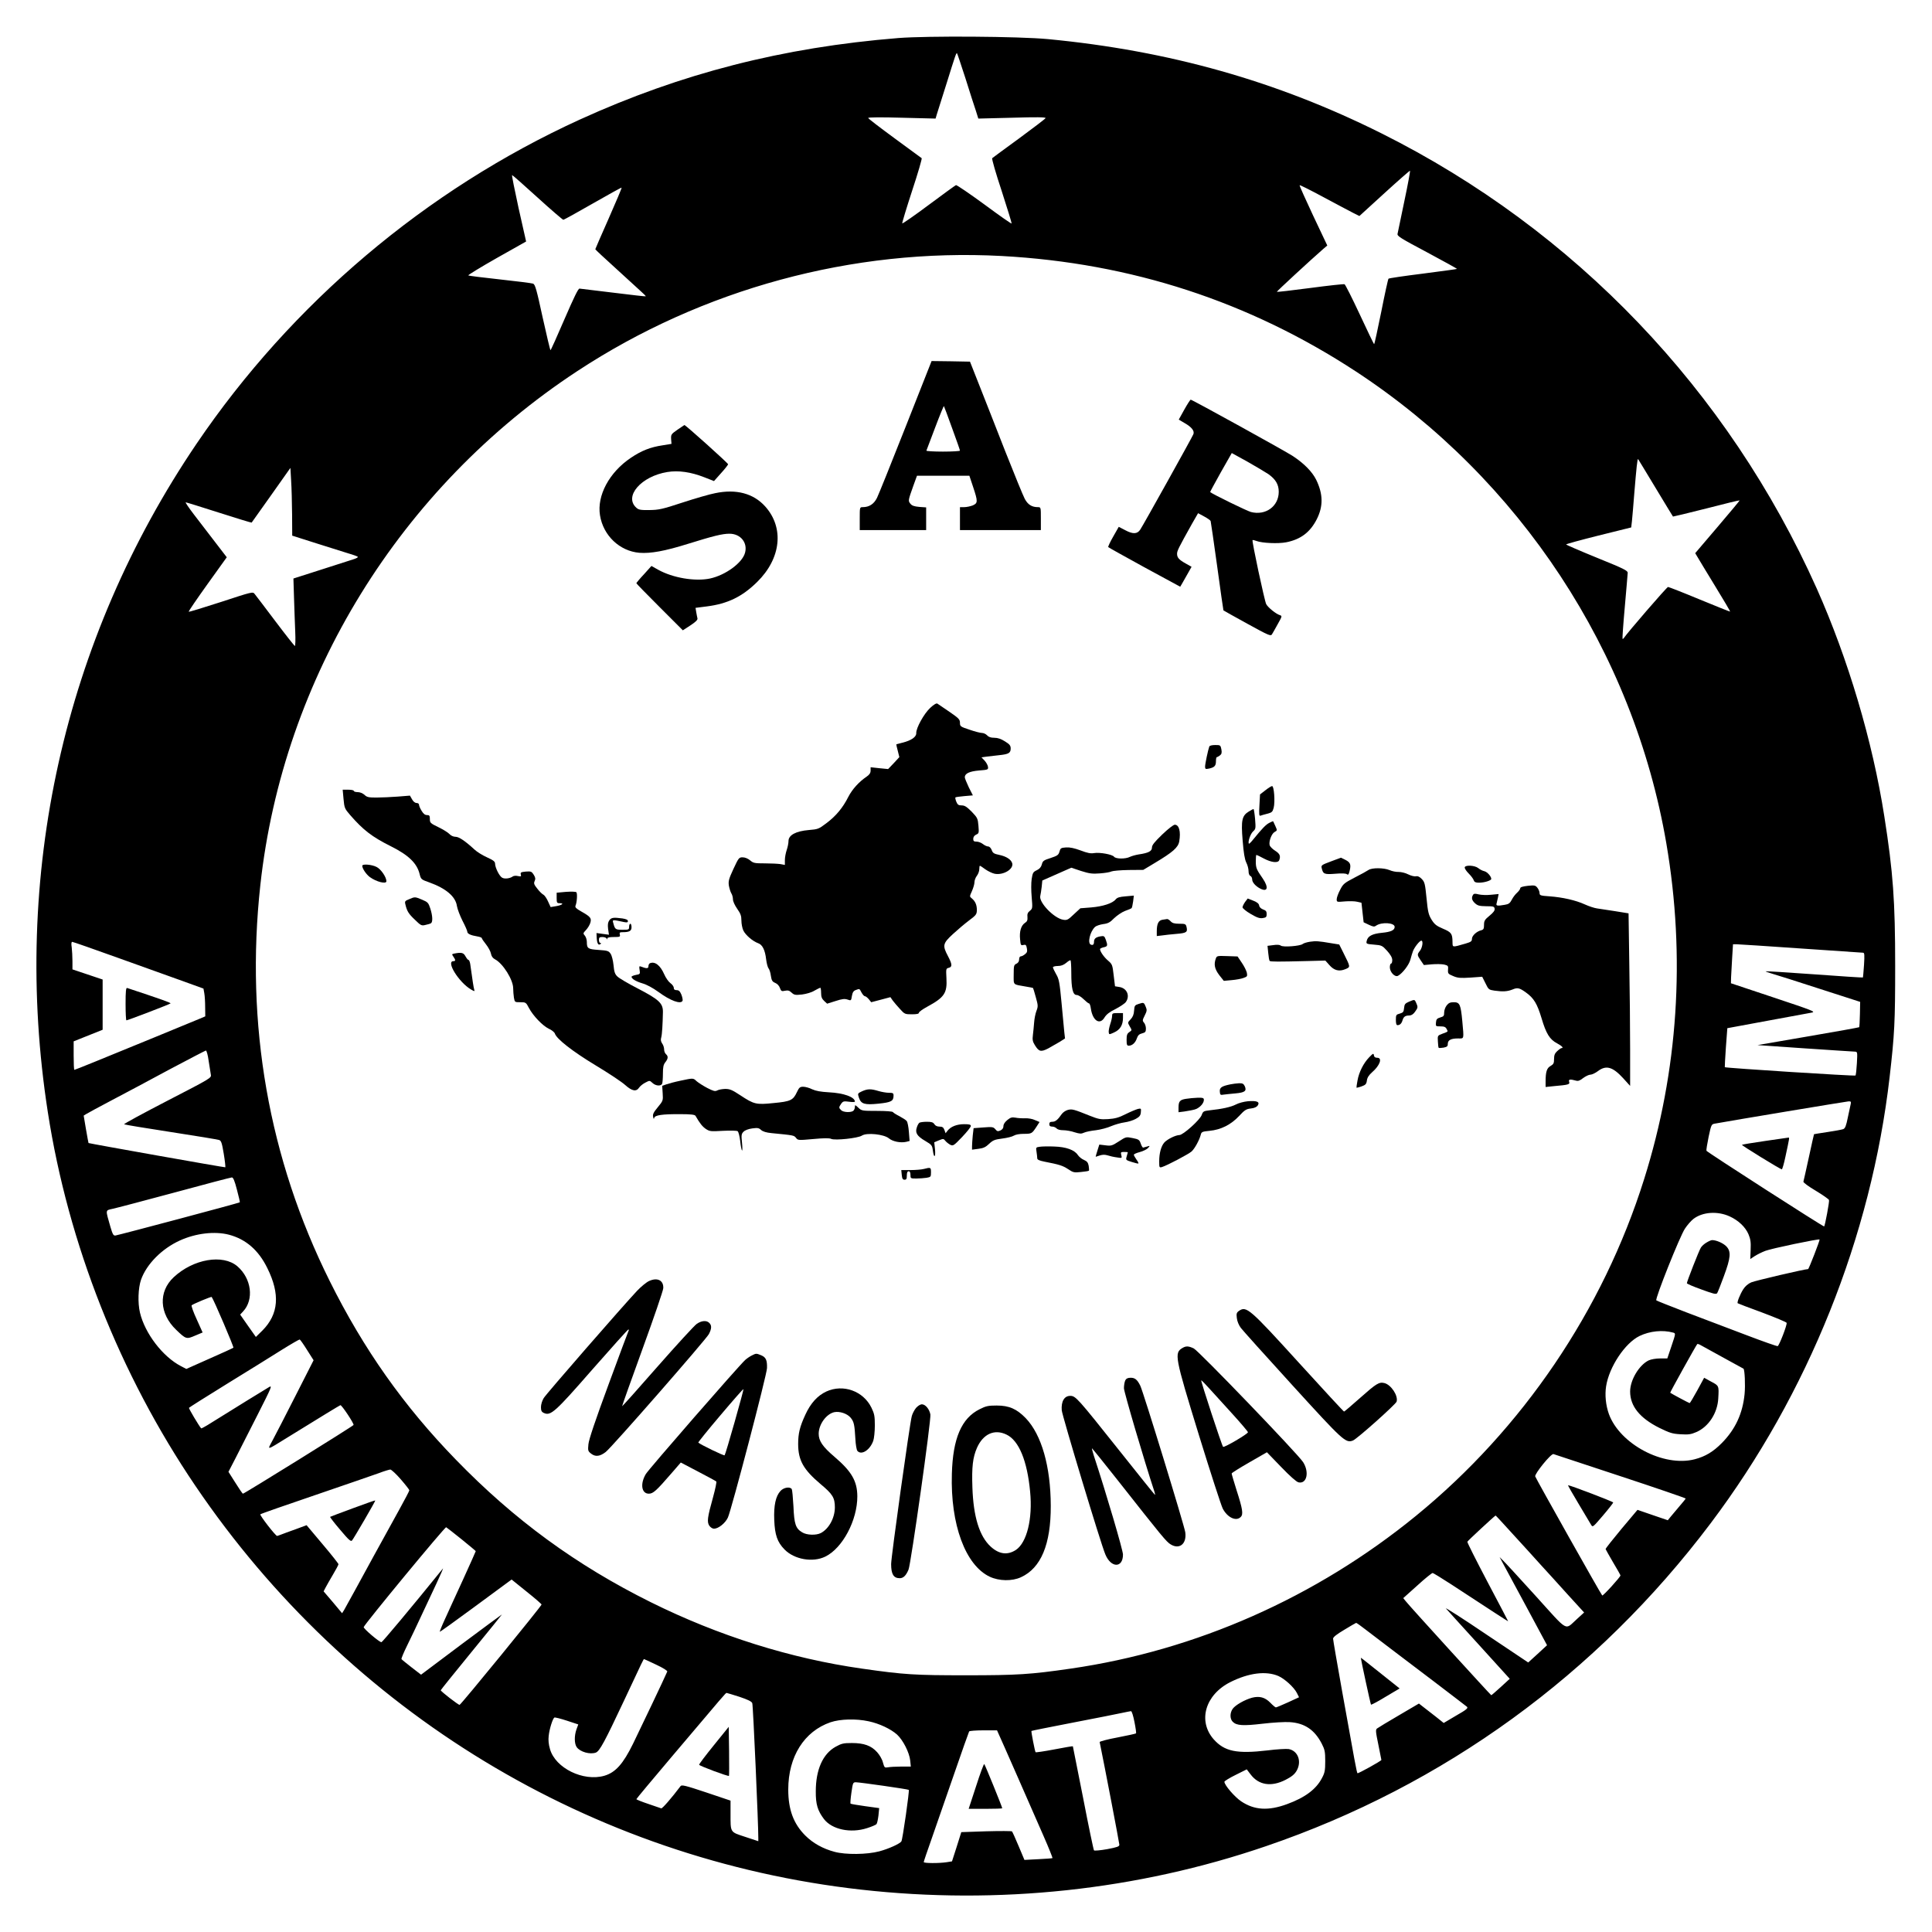 <?xml version="1.0" standalone="no"?>
<!DOCTYPE svg PUBLIC "-//W3C//DTD SVG 20010904//EN"
 "http://www.w3.org/TR/2001/REC-SVG-20010904/DTD/svg10.dtd">
<svg version="1.0" xmlns="http://www.w3.org/2000/svg"
 width="1600pt" height="1600pt" viewBox="0 0 1600 1600"
 preserveAspectRatio="xMidYMid meet">
<g transform="translate(0,1600) scale(0.1,-0.1)"
fill="#000000" stroke="none">
<path d="M7440 15685 c-957 -77 -1800 -293 -2640 -676 -1274 -582 -2384 -1521
-3173 -2685 -1100 -1624 -1535 -3577 -1231 -5534 169 -1092 595 -2170 1222
-3095 1270 -1875 3277 -3093 5512 -3344 1137 -128 2289 -5 3355 360 1472 502
2740 1423 3682 2674 807 1071 1330 2376 1482 3695 41 356 46 457 46 920 0 539
-17 776 -90 1240 -97 622 -300 1303 -559 1885 -735 1643 -2003 2970 -3606
3771 -867 433 -1757 684 -2760 780 -243 23 -996 28 -1240 9z m555 -332 c36
-115 75 -237 87 -271 l20 -64 280 7 c199 6 279 5 277 -3 -2 -6 -101 -81 -219
-168 -118 -86 -219 -160 -223 -164 -5 -4 30 -126 78 -270 47 -145 84 -266 83
-271 -2 -4 -103 67 -226 158 -123 90 -229 162 -235 160 -7 -3 -109 -77 -227
-165 -118 -88 -216 -156 -218 -152 -2 5 35 127 82 271 48 145 83 266 79 269
-5 4 -106 78 -225 165 -120 88 -218 163 -218 168 0 6 109 7 279 2 l279 -7 10
34 c6 18 43 137 83 263 71 228 77 245 84 245 2 0 33 -93 70 -207z m3635 -1020
c-28 -136 -54 -258 -56 -269 -5 -19 23 -36 245 -154 138 -74 249 -135 247
-137 -1 -2 -129 -19 -282 -39 -153 -19 -282 -38 -285 -42 -4 -4 -31 -127 -60
-274 -30 -148 -56 -268 -59 -268 -3 0 -56 111 -119 246 -63 135 -120 248 -126
250 -6 3 -134 -11 -284 -31 -151 -20 -275 -34 -277 -32 -3 3 281 265 382 353
l36 31 -117 247 c-64 136 -115 250 -112 252 3 3 92 -42 198 -99 107 -57 217
-116 245 -130 l52 -26 207 189 c115 105 210 188 212 186 3 -2 -18 -116 -47
-253z m-7179 32 c112 -102 209 -185 214 -185 6 0 116 61 245 135 129 74 236
133 238 131 2 -3 -46 -117 -107 -255 -61 -138 -111 -252 -111 -255 0 -3 75
-73 168 -157 92 -84 186 -170 210 -192 24 -21 42 -40 40 -41 -2 -2 -122 12
-268 30 -146 18 -272 33 -281 34 -11 0 -47 -75 -125 -255 -60 -140 -112 -255
-115 -255 -3 0 -32 122 -65 271 -50 231 -62 273 -79 280 -11 4 -135 20 -275
35 -140 15 -258 30 -262 33 -4 3 102 68 236 144 l243 137 -62 275 c-33 151
-58 275 -54 275 4 0 98 -83 210 -185z m3844 -485 c1072 -58 2050 -377 2935
-957 1359 -892 2298 -2320 2570 -3908 160 -937 98 -1885 -184 -2780 -341
-1086 -1006 -2067 -1889 -2788 -828 -676 -1822 -1116 -2862 -1266 -331 -48
-442 -55 -865 -55 -423 0 -511 5 -860 55 -592 84 -1190 272 -1750 550 -618
307 -1131 682 -1615 1181 -430 442 -764 915 -1044 1478 -506 1016 -701 2129
-575 3280 188 1720 1157 3292 2624 4256 1037 682 2283 1020 3515 954z m5416
-1921 c78 -129 142 -235 144 -237 1 -1 125 29 276 67 150 39 274 69 276 67 2
-1 -81 -100 -183 -220 l-185 -217 19 -32 c10 -18 76 -126 146 -241 70 -114
126 -209 124 -211 -2 -1 -115 44 -253 101 -137 57 -255 103 -261 103 -9 1
-339 -381 -366 -423 -4 -6 -9 -8 -11 -6 -2 3 6 122 19 265 13 143 23 270 24
281 0 19 -33 35 -255 125 -140 57 -255 107 -255 110 0 4 121 37 269 74 l270
67 6 52 c3 28 12 134 20 236 17 205 25 283 31 278 2 -2 67 -110 145 -239z
m-11292 -220 l1 -175 198 -63 c108 -34 229 -72 267 -84 39 -11 74 -24 78 -28
5 -4 -13 -14 -40 -22 -26 -9 -148 -48 -271 -87 l-222 -71 5 -162 c3 -89 7
-215 10 -279 3 -65 1 -118 -3 -118 -4 1 -77 93 -162 206 -85 113 -162 214
-171 225 -15 20 -19 19 -278 -66 -145 -47 -266 -84 -268 -81 -3 3 67 105 155
228 l160 223 -96 125 c-53 69 -131 171 -175 228 -43 56 -74 102 -69 102 5 0
130 -39 277 -86 147 -47 268 -84 269 -82 2 2 74 104 162 228 l159 225 6 -105
c4 -58 7 -184 8 -281z m-1432 -3675 c208 -74 450 -161 538 -193 l160 -58 7
-39 c4 -22 7 -73 7 -115 l1 -76 -52 -22 c-65 -28 -657 -270 -870 -357 -86 -35
-159 -64 -162 -64 -4 0 -6 53 -6 118 l0 118 120 48 120 48 0 208 0 208 -125
42 -125 42 0 67 c0 38 -3 89 -6 115 -5 30 -3 46 4 46 6 0 181 -61 389 -136z
m13928 81 c275 -19 506 -35 514 -35 12 0 13 -18 8 -101 -4 -56 -8 -103 -9
-104 -2 -2 -183 10 -402 26 -220 16 -401 27 -403 25 -2 -2 22 -11 54 -20 32
-9 209 -65 393 -125 l335 -108 -2 -102 c-1 -57 -4 -105 -6 -108 -3 -2 -194
-37 -424 -76 l-418 -72 390 -27 c215 -14 401 -27 414 -27 24 -1 24 -1 19 -96
-3 -53 -8 -99 -12 -102 -6 -6 -1075 62 -1082 69 -1 2 3 75 9 163 l12 160 330
61 c182 33 347 64 369 68 35 7 12 16 -315 125 l-354 118 1 49 c1 27 5 100 9
162 l7 112 31 0 c18 0 257 -16 532 -35z m-13187 -931 c7 -47 15 -98 18 -113 6
-28 2 -30 -360 -217 -201 -104 -362 -191 -358 -195 4 -3 178 -32 387 -64 209
-32 389 -62 400 -66 17 -6 23 -24 38 -114 10 -60 15 -110 13 -112 -3 -3 -1122
196 -1133 201 -1 1 -10 52 -21 114 l-19 113 21 13 c12 8 107 59 211 114 105
55 321 170 480 256 160 85 295 155 300 156 6 0 17 -39 23 -86z m13599 -356
c-3 -13 -14 -63 -24 -112 -14 -70 -22 -90 -38 -97 -11 -4 -69 -15 -130 -24
-60 -9 -110 -17 -112 -18 -1 -2 -21 -88 -43 -192 -23 -105 -43 -195 -45 -201
-2 -7 44 -41 102 -75 58 -35 108 -70 110 -77 5 -11 -33 -211 -40 -219 -5 -5
-972 617 -975 627 -2 6 6 57 18 115 22 103 23 105 54 110 130 24 1086 183
1105 184 19 1 22 -3 18 -21z m-13365 -710 c15 -56 26 -104 24 -105 -6 -6 -983
-266 -1030 -275 -17 -2 -23 9 -42 73 -41 144 -43 134 18 148 29 6 260 67 513
135 253 69 467 125 475 125 11 1 23 -27 42 -101z m12363 -222 c72 -33 129 -87
155 -147 17 -41 21 -66 18 -129 l-3 -77 36 24 c20 13 60 33 89 44 52 20 441
101 449 94 4 -5 -89 -245 -95 -245 -28 0 -439 -96 -471 -110 -26 -11 -51 -33
-66 -57 -26 -40 -54 -110 -46 -116 2 -2 93 -37 203 -77 109 -41 200 -79 202
-85 6 -15 -61 -188 -74 -193 -6 -2 -125 40 -264 93 -139 53 -361 137 -493 187
-132 51 -244 95 -248 99 -13 10 195 532 237 594 19 29 51 66 71 81 76 58 200
66 300 20z m-12430 -151 c141 -37 246 -128 319 -277 107 -216 94 -381 -41
-517 l-54 -53 -65 92 -65 93 24 26 c92 98 70 273 -47 374 -120 103 -365 61
-527 -90 -129 -120 -120 -302 20 -436 81 -78 85 -79 157 -48 l62 26 -49 109
c-28 60 -46 112 -42 116 14 12 163 74 166 69 18 -23 185 -415 180 -420 -5 -4
-94 -45 -199 -91 l-191 -85 -44 23 c-151 78 -299 271 -340 444 -19 80 -15 203
9 272 46 130 174 258 322 325 132 60 288 78 405 48z m11961 -811 c22 -6 22 -6
-13 -110 l-35 -104 -60 0 c-34 0 -74 -7 -94 -16 -79 -38 -154 -162 -154 -258
0 -121 80 -220 242 -301 86 -42 107 -49 176 -53 65 -4 86 -1 130 18 102 44
176 158 182 280 6 104 6 104 -59 138 l-58 32 -57 -105 c-32 -58 -60 -105 -63
-105 -5 0 -151 78 -161 86 -3 2 214 393 224 403 3 3 17 -2 32 -11 15 -8 99
-55 187 -103 88 -48 162 -89 164 -90 10 -10 16 -135 9 -209 -16 -162 -76 -292
-188 -406 -72 -73 -137 -112 -225 -135 -258 -67 -620 125 -711 375 -26 73 -34
158 -23 229 25 161 157 359 277 417 85 41 191 52 278 28z m-11313 -144 l54
-85 -150 -295 c-82 -162 -168 -328 -190 -369 -45 -84 -55 -86 123 24 278 172
431 265 439 268 11 2 113 -151 109 -164 -3 -9 -905 -569 -916 -569 -4 0 -32
41 -63 91 l-57 90 58 112 c32 62 114 224 183 360 118 233 124 247 94 229 -26
-15 -286 -175 -510 -315 -26 -16 -50 -28 -51 -26 -18 20 -104 164 -101 170 3
4 145 94 317 200 172 106 376 232 453 281 77 48 143 86 147 85 4 -1 32 -40 61
-87z m10876 -1045 c298 -98 541 -182 541 -185 0 -3 -22 -30 -48 -60 -26 -31
-59 -70 -74 -88 l-26 -32 -126 43 -125 43 -133 -158 c-73 -88 -132 -162 -131
-167 1 -4 29 -53 62 -110 34 -56 61 -105 61 -108 0 -13 -145 -172 -151 -166
-13 13 -543 956 -555 986 -7 20 130 190 151 185 7 -2 256 -84 554 -183z
m-10100 -26 c39 -45 71 -86 71 -91 0 -5 -38 -78 -84 -161 -159 -288 -293 -532
-366 -667 -41 -74 -81 -147 -90 -163 l-17 -27 -76 91 -77 90 16 31 c9 17 36
65 61 107 25 42 46 81 46 87 0 5 -59 80 -132 166 l-132 157 -92 -34 c-51 -18
-105 -38 -120 -44 -16 -6 -30 -11 -32 -11 -13 0 -146 172 -139 179 5 5 212 77
459 161 248 85 484 166 525 181 41 16 83 28 92 29 9 0 49 -37 87 -81z m9207
-451 c77 -84 180 -197 230 -253 50 -55 153 -167 227 -250 l136 -149 -56 -51
c-109 -97 -65 -121 -347 190 -136 150 -259 284 -273 296 l-24 24 24 -45 c14
-25 102 -189 197 -365 l172 -320 -78 -72 -78 -71 -351 235 c-192 130 -341 225
-330 212 11 -12 134 -149 274 -302 l254 -280 -74 -68 c-41 -37 -76 -68 -79
-68 -5 1 -670 730 -707 777 l-22 27 116 104 c63 58 121 104 127 104 6 0 76
-43 156 -95 325 -213 470 -307 470 -305 0 2 -77 148 -171 326 -93 177 -169
327 -167 333 3 8 223 212 234 217 1 1 64 -67 140 -151z m-8703 -46 c64 -52
117 -96 117 -98 0 -3 -48 -109 -106 -237 -59 -127 -126 -276 -151 -330 -25
-54 -43 -100 -41 -101 1 -2 125 87 273 196 149 110 282 208 296 218 l26 19
124 -100 c68 -54 124 -103 124 -107 0 -12 -668 -830 -679 -831 -10 -1 -155
111 -156 121 0 3 115 146 255 317 140 171 253 311 252 311 -2 0 -153 -112
-337 -249 l-333 -250 -79 61 c-43 34 -81 64 -83 68 -3 4 18 54 46 111 28 57
80 165 114 239 35 74 93 198 129 275 36 77 60 133 54 125 -267 -330 -502 -610
-509 -610 -18 0 -150 113 -147 125 6 24 673 832 683 827 6 -3 63 -48 128 -100z
m7483 -745 c97 -74 278 -212 574 -436 140 -107 261 -199 269 -206 11 -11 -4
-24 -90 -73 l-103 -61 -65 52 c-36 28 -83 64 -103 80 l-37 29 -165 -97 c-91
-53 -172 -102 -181 -109 -14 -10 -13 -24 10 -135 14 -68 25 -125 25 -126 0 -8
-193 -115 -198 -110 -6 6 -22 91 -127 678 -41 229 -75 426 -75 436 0 13 29 36
93 74 50 31 95 56 98 57 4 0 38 -24 75 -53z m-5872 -293 c58 -27 95 -51 92
-57 -18 -44 -229 -487 -283 -597 -83 -169 -146 -239 -238 -266 -174 -50 -405
63 -450 220 -12 40 -15 76 -11 110 6 58 33 143 47 152 5 3 52 -9 104 -26 l94
-31 -15 -41 c-19 -54 -18 -118 2 -147 28 -40 111 -63 159 -45 31 12 74 92 230
424 163 348 164 350 169 350 2 0 47 -21 100 -46z m5153 -94 c52 -23 129 -93
153 -140 l18 -36 -91 -42 c-51 -23 -96 -42 -101 -42 -4 0 -25 17 -46 39 -44
45 -90 57 -152 41 -61 -17 -136 -60 -159 -91 -25 -35 -24 -84 0 -108 32 -32
85 -35 248 -16 84 10 185 16 225 13 123 -8 205 -64 264 -178 25 -49 29 -66 29
-145 0 -78 -4 -97 -27 -140 -48 -93 -141 -162 -289 -216 -155 -57 -271 -50
-380 23 -55 37 -139 135 -139 162 0 6 42 32 93 57 l92 46 32 -42 c67 -89 171
-105 289 -45 52 27 74 45 92 75 44 77 12 165 -65 180 -19 3 -98 -1 -175 -11
-256 -30 -357 -9 -447 92 -133 152 -70 369 139 474 152 76 294 94 397 50z
m-4464 -172 c72 -24 102 -39 107 -53 7 -16 51 -1017 50 -1117 l0 -26 -109 36
c-127 42 -121 32 -121 197 l0 103 -202 68 c-171 57 -203 65 -212 52 -73 -97
-152 -188 -160 -184 -6 2 -55 19 -108 37 -54 18 -98 36 -98 39 0 3 133 163
296 355 434 513 444 525 451 525 4 0 52 -15 106 -32z m3272 -208 c10 -50 16
-93 13 -95 -2 -3 -72 -18 -154 -34 -82 -15 -148 -33 -147 -38 38 -184 163
-837 163 -850 0 -15 -17 -21 -101 -37 -56 -10 -104 -14 -109 -10 -4 5 -45 200
-90 434 -46 234 -84 426 -85 428 -2 2 -71 -10 -154 -26 -84 -16 -153 -26 -155
-23 -6 10 -38 173 -34 176 2 2 156 33 343 69 187 36 369 72 405 80 36 8 70 14
76 15 7 1 19 -38 29 -89z m-2201 5 c89 -19 182 -63 235 -110 50 -46 102 -149
109 -215 l5 -50 -80 0 c-44 0 -94 -3 -109 -6 -28 -5 -30 -3 -42 40 -6 26 -28
63 -48 85 -48 54 -109 76 -209 76 -71 0 -86 -4 -135 -31 -106 -59 -164 -190
-164 -369 -1 -107 15 -160 68 -230 66 -86 220 -119 356 -75 38 12 74 27 79 34
5 6 12 38 16 71 l6 61 -116 16 c-64 9 -118 18 -121 21 -3 2 0 43 7 91 12 83
13 86 38 86 38 -1 431 -57 437 -63 7 -6 -51 -411 -61 -426 -12 -20 -105 -62
-183 -83 -102 -27 -279 -29 -371 -4 -97 26 -179 72 -242 135 -98 98 -141 215
-141 381 0 273 132 482 350 557 81 27 210 31 316 8z m1075 -102 c20 -42 289
-655 375 -852 42 -96 74 -176 72 -179 -2 -2 -55 -6 -118 -9 l-114 -6 -48 114
c-26 63 -51 117 -55 122 -4 4 -100 4 -214 1 l-206 -7 -38 -121 -39 -121 -44
-7 c-66 -10 -190 -9 -190 1 0 5 29 91 65 192 35 101 119 341 185 533 66 192
123 352 126 357 3 5 56 9 118 9 l113 0 12 -27z"/>
<path d="M7501 12468 c-118 -299 -225 -565 -238 -591 -25 -51 -65 -77 -118
-77 -25 0 -25 0 -25 -95 l0 -95 275 0 275 0 0 94 0 94 -57 4 c-42 4 -61 10
-74 27 -19 24 -19 25 27 154 l28 77 217 0 217 0 31 -93 c40 -120 40 -134 -4
-153 -19 -7 -50 -14 -70 -14 l-35 0 0 -95 0 -95 335 0 335 0 0 95 c0 93 0 95
-24 95 -50 0 -83 20 -109 68 -14 26 -87 205 -163 397 -75 193 -172 438 -214
545 l-77 195 -159 3 -159 2 -214 -542z m384 -14 c36 -98 65 -181 65 -186 0 -4
-63 -8 -141 -8 -77 0 -139 4 -137 8 2 5 34 90 72 190 38 101 71 181 73 179 2
-3 33 -85 68 -183z"/>
<path d="M9808 12608 l-46 -83 49 -29 c58 -33 83 -65 72 -92 -7 -20 -415 -753
-440 -790 -24 -37 -60 -39 -122 -6 l-56 29 -46 -81 c-26 -45 -44 -84 -41 -87
4 -4 139 -79 301 -168 l295 -160 16 27 c9 15 30 52 47 83 l31 55 -48 27 c-57
32 -72 49 -72 81 0 24 11 47 124 249 l50 87 50 -27 c28 -15 52 -32 54 -38 2
-5 26 -174 54 -374 27 -200 51 -365 52 -366 2 -2 90 -51 197 -110 178 -98 195
-105 205 -88 6 10 28 48 48 85 35 62 37 67 19 73 -34 10 -100 64 -115 92 -14
28 -120 523 -113 530 3 2 17 -1 32 -7 48 -18 179 -24 247 -11 120 24 198 83
253 191 54 107 53 208 -5 327 -33 66 -99 134 -193 196 -60 40 -834 467 -846
467 -4 0 -28 -37 -53 -82z m697 -535 c60 -43 85 -86 85 -146 0 -120 -109 -199
-231 -167 -33 9 -318 148 -337 165 -1 1 38 74 88 163 l91 160 129 -71 c71 -40
149 -87 175 -104z"/>
<path d="M5610 12441 c-52 -36 -54 -40 -52 -78 l3 -39 -74 -12 c-101 -15 -174
-44 -262 -103 -179 -120 -283 -313 -256 -477 27 -168 163 -296 326 -310 94 -7
210 14 402 74 209 65 284 84 344 84 92 0 152 -74 129 -158 -22 -83 -161 -185
-290 -213 -124 -26 -308 5 -430 73 l-55 31 -62 -69 c-35 -37 -63 -71 -63 -74
0 -3 87 -92 193 -198 l192 -192 63 41 c44 29 61 46 58 58 -2 9 -7 32 -10 51
l-6 36 94 12 c172 22 292 80 416 202 199 195 226 450 66 627 -97 107 -239 145
-412 109 -44 -8 -165 -43 -269 -77 -170 -56 -199 -62 -276 -63 -74 -1 -90 2
-109 19 -105 94 40 261 257 296 92 15 195 0 307 -44 l79 -31 58 65 c32 35 58
69 59 74 0 9 -353 326 -362 325 -1 -1 -28 -18 -58 -39z"/>
<path d="M7704 10138 c-52 -48 -118 -168 -116 -209 2 -32 -42 -62 -116 -80
-26 -7 -48 -13 -49 -13 -1 -1 4 -25 12 -54 l13 -52 -46 -50 -47 -49 -72 7 -73
8 0 -27 c0 -20 -9 -34 -32 -50 -65 -44 -120 -105 -153 -169 -45 -90 -104 -160
-182 -218 -62 -47 -69 -50 -145 -56 -107 -9 -168 -42 -168 -91 0 -18 -7 -52
-15 -75 -8 -23 -15 -61 -15 -83 l0 -40 -37 7 c-21 3 -79 6 -130 6 -83 0 -94 2
-121 25 -18 15 -42 25 -62 25 -30 0 -33 -4 -76 -96 -38 -82 -43 -101 -38 -137
4 -23 13 -52 20 -64 8 -12 14 -35 14 -51 0 -17 15 -49 35 -78 28 -40 35 -58
35 -97 0 -27 7 -64 16 -83 18 -38 78 -89 122 -105 36 -12 58 -56 67 -135 4
-32 13 -66 20 -74 7 -8 16 -36 19 -61 6 -39 12 -49 36 -59 17 -7 33 -24 39
-42 10 -27 14 -29 42 -23 24 5 36 2 54 -15 22 -20 30 -22 87 -16 37 5 79 17
103 32 23 13 45 24 48 24 4 0 7 -19 7 -42 0 -33 6 -49 25 -67 l25 -23 70 22
c55 18 75 20 99 12 29 -10 30 -10 36 29 5 30 13 43 32 50 33 12 30 13 48 -21
9 -16 21 -30 27 -30 7 0 21 -11 33 -25 l20 -25 80 21 79 21 20 -29 c12 -15 38
-47 60 -70 37 -41 41 -43 97 -43 42 0 59 4 59 13 0 7 32 30 71 51 140 76 164
112 157 235 -4 77 -4 80 19 86 31 7 29 30 -7 98 -46 87 -42 104 40 180 39 36
99 87 135 114 59 44 64 51 65 86 0 43 -13 73 -42 97 -19 15 -19 16 1 60 11 25
21 58 21 73 0 16 9 40 20 54 11 14 20 39 20 54 0 16 2 29 5 29 3 0 24 -13 46
-30 23 -16 57 -32 76 -36 72 -14 158 38 146 86 -8 31 -49 58 -107 70 -44 9
-54 15 -63 40 -7 18 -19 30 -30 30 -10 0 -29 9 -43 20 -14 11 -37 20 -52 20
-23 0 -28 5 -28 23 0 15 9 28 24 35 23 10 24 14 19 74 -5 59 -8 66 -56 116
-41 41 -58 52 -83 52 -26 0 -34 6 -44 30 -7 17 -10 33 -8 36 3 3 37 8 75 11
l70 6 -34 67 c-18 38 -33 75 -33 83 0 31 38 49 117 56 76 6 78 7 75 31 -2 14
-15 37 -29 52 l-25 26 43 6 c24 3 71 8 104 12 78 8 95 18 95 55 0 24 -8 35
-47 59 -33 21 -60 30 -88 30 -29 0 -47 6 -60 20 -10 11 -29 20 -43 20 -13 0
-60 12 -103 27 -76 25 -79 28 -79 57 0 28 -10 38 -87 91 -48 33 -93 64 -100
68 -8 5 -29 -7 -59 -35z"/>
<path d="M10015 9818 c-11 -30 -35 -145 -35 -166 0 -21 3 -23 33 -17 45 10 57
23 57 61 0 19 3 34 8 34 4 0 15 7 25 14 14 11 17 22 12 50 -7 35 -9 36 -51 36
-27 0 -46 -5 -49 -12z"/>
<path d="M10479 9455 l-44 -34 -5 -91 c-4 -74 -3 -89 9 -85 7 3 33 10 56 16
38 10 44 15 53 49 13 51 3 180 -13 180 -7 0 -32 -16 -56 -35z"/>
<path d="M2845 9383 c7 -74 9 -80 55 -133 108 -124 180 -180 338 -259 146 -73
215 -140 237 -229 11 -44 13 -46 81 -70 137 -49 217 -117 228 -195 4 -25 25
-80 46 -122 22 -42 40 -83 40 -91 0 -17 28 -30 83 -39 20 -3 37 -10 37 -14 0
-5 16 -28 35 -52 19 -24 38 -59 41 -77 4 -22 15 -37 34 -47 65 -34 150 -169
150 -240 0 -22 3 -57 6 -77 7 -38 7 -38 53 -38 45 0 47 -1 71 -47 35 -66 113
-147 164 -172 25 -11 47 -29 51 -40 14 -45 146 -148 338 -264 108 -65 218
-138 245 -163 56 -50 91 -57 115 -21 8 12 31 31 51 41 36 19 36 19 59 -2 27
-26 72 -29 81 -6 3 9 6 46 6 83 0 53 4 74 20 94 24 30 25 50 5 67 -8 7 -15 24
-15 39 0 15 -7 37 -16 49 -11 16 -14 31 -8 50 7 25 12 108 14 211 1 72 -32
103 -205 193 -82 42 -160 88 -173 102 -20 19 -26 39 -31 93 -4 38 -14 79 -24
94 -16 24 -25 27 -99 32 -89 6 -98 12 -98 66 0 19 -8 43 -17 53 -15 17 -15 20
10 46 15 16 31 43 36 60 11 38 2 50 -76 94 -41 23 -52 34 -47 47 12 27 17 102
7 112 -5 5 -43 6 -86 3 l-77 -7 0 -43 c0 -41 2 -44 27 -44 39 0 16 -17 -35
-25 l-42 -7 -21 46 c-11 25 -28 50 -38 56 -11 5 -34 28 -51 50 -28 35 -31 45
-22 64 8 18 6 29 -8 52 -17 27 -23 29 -65 26 -41 -4 -46 -7 -42 -24 5 -17 2
-18 -24 -13 -16 4 -35 2 -42 -3 -22 -17 -67 -23 -88 -11 -23 12 -58 82 -59
116 0 18 -14 29 -67 53 -38 17 -84 46 -103 64 -77 71 -129 106 -157 106 -18 0
-38 9 -51 23 -12 13 -53 38 -92 57 -66 32 -70 36 -70 67 0 28 -4 33 -24 33
-17 0 -30 11 -45 36 -12 19 -21 42 -21 50 0 8 -9 14 -20 14 -13 0 -28 12 -38
31 l-17 30 -100 -8 c-55 -4 -135 -8 -177 -8 -65 0 -80 3 -100 23 -15 13 -37
22 -56 22 -18 0 -32 5 -32 10 0 6 -21 10 -46 10 l-46 0 7 -77z"/>
<path d="M10343 9280 c-58 -35 -66 -73 -52 -240 8 -103 17 -156 30 -183 11
-21 19 -53 19 -71 0 -21 6 -36 15 -40 8 -3 15 -16 15 -29 0 -24 28 -56 67 -76
61 -31 71 9 21 83 -53 76 -58 88 -58 144 0 28 2 52 5 52 3 0 31 -13 62 -30 62
-33 117 -39 127 -14 13 35 5 54 -33 78 -22 14 -42 34 -46 45 -9 31 15 97 41
111 22 12 22 13 6 49 -9 20 -17 37 -18 39 -1 2 -15 -3 -31 -12 -29 -14 -61
-48 -132 -135 -18 -23 -35 -40 -38 -38 -11 12 12 81 34 101 23 21 23 26 17
104 -4 45 -10 82 -13 82 -3 0 -21 -9 -38 -20z"/>
<path d="M9625 9089 c-65 -63 -85 -88 -85 -108 0 -30 -28 -45 -110 -57 -25 -4
-57 -13 -72 -20 -37 -19 -118 -18 -132 1 -14 19 -118 38 -166 30 -28 -5 -56 1
-111 22 -52 19 -88 27 -120 25 -43 -3 -47 -6 -55 -35 -8 -28 -17 -34 -74 -53
-57 -18 -65 -24 -72 -53 -6 -22 -19 -37 -42 -48 -30 -14 -34 -21 -42 -72 -5
-32 -5 -96 0 -151 8 -91 7 -95 -15 -113 -18 -14 -23 -27 -20 -52 2 -26 -3 -37
-22 -49 -31 -21 -46 -71 -39 -135 4 -48 6 -52 27 -47 19 5 24 1 29 -27 5 -26
2 -36 -15 -49 -12 -10 -27 -18 -35 -18 -8 0 -14 -10 -14 -25 0 -17 -8 -29 -22
-36 -21 -9 -23 -17 -23 -90 0 -90 -10 -80 99 -99 33 -5 60 -11 61 -12 2 -2 12
-36 23 -76 19 -68 20 -76 5 -115 -9 -23 -17 -67 -19 -97 -2 -30 -7 -76 -10
-102 -5 -38 -2 -54 16 -83 34 -55 50 -59 112 -27 29 16 72 41 96 55 l42 27 -6
53 c-3 28 -13 138 -23 244 -16 171 -21 196 -45 236 -14 25 -26 50 -26 56 0 6
18 11 39 11 28 0 49 8 71 26 17 15 33 24 36 21 3 -3 6 -50 6 -104 0 -130 13
-183 44 -183 13 0 38 -15 58 -35 20 -19 39 -35 45 -35 5 0 12 -19 15 -43 15
-101 75 -139 114 -72 15 24 41 45 91 69 38 20 77 46 85 58 36 51 9 114 -53
124 l-37 6 -11 91 c-10 87 -12 92 -47 122 -33 28 -66 75 -66 95 0 5 14 11 30
15 33 7 35 14 18 62 -12 32 -15 34 -48 28 -36 -7 -50 -19 -50 -46 0 -21 -9
-29 -26 -22 -30 11 -7 109 35 147 10 9 40 19 67 23 40 5 57 14 91 49 24 23 64
50 90 60 27 9 51 20 54 23 4 3 9 28 13 55 l6 49 -67 -6 c-52 -4 -71 -10 -84
-26 -26 -32 -106 -58 -203 -66 l-89 -7 -54 -50 c-48 -46 -56 -50 -88 -45 -76
12 -203 144 -190 197 3 14 9 48 12 77 l5 51 59 26 c33 14 86 38 120 53 l61 27
81 -27 c69 -22 94 -25 157 -20 41 3 84 10 94 16 11 5 75 11 142 12 l122 1 95
57 c150 90 194 128 203 179 14 81 -1 138 -37 138 -11 0 -56 -35 -104 -81z"/>
<path d="M11022 8866 c-78 -29 -82 -32 -76 -56 11 -49 22 -53 112 -46 55 5 88
3 97 -4 10 -8 15 -2 22 27 13 54 6 71 -35 92 l-37 18 -83 -31z"/>
<path d="M3000 8830 c0 -23 32 -70 62 -93 54 -40 138 -61 138 -35 0 34 -45
100 -81 118 -40 21 -119 27 -119 10z"/>
<path d="M12130 8815 c0 -9 15 -31 34 -50 19 -19 37 -43 41 -55 5 -15 15 -20
44 -20 44 0 101 18 101 31 0 21 -33 58 -57 64 -15 3 -38 15 -51 26 -31 24
-112 27 -112 4z"/>
<path d="M11333 8795 c-12 -8 -63 -37 -115 -63 -86 -45 -95 -52 -120 -102 -16
-30 -28 -64 -28 -77 0 -24 1 -24 68 -18 37 3 83 2 102 -3 l35 -8 9 -81 9 -81
42 -20 c36 -17 46 -19 61 -8 46 32 154 25 154 -10 0 -28 -32 -42 -105 -49 -82
-8 -119 -28 -127 -69 -5 -22 -2 -24 61 -29 63 -5 68 -7 109 -52 29 -33 42 -56
42 -76 0 -16 -4 -29 -10 -29 -5 0 -10 -14 -10 -30 0 -41 42 -85 68 -71 37 20
91 91 102 133 6 24 16 56 22 72 13 33 55 86 69 86 17 0 9 -57 -11 -83 -25 -32
-25 -35 6 -81 l26 -38 67 6 c36 3 82 2 101 -2 32 -8 35 -11 32 -43 -2 -32 1
-35 44 -53 38 -16 60 -17 142 -12 l97 7 27 -54 c25 -52 28 -54 74 -61 72 -10
108 -7 149 9 42 18 58 15 113 -25 65 -47 92 -92 128 -211 38 -129 68 -178 130
-210 41 -22 56 -39 35 -39 -4 0 -20 -11 -35 -25 -20 -18 -26 -34 -26 -65 0
-35 -4 -43 -29 -58 -31 -17 -41 -48 -41 -130 l0 -44 68 7 c124 11 134 14 127
36 -7 21 8 23 55 10 19 -6 33 -1 61 21 20 15 47 28 60 28 13 0 42 14 63 30 68
51 122 35 209 -60 l57 -63 0 304 c0 167 -3 489 -7 715 l-6 410 -111 18 c-61 9
-129 20 -151 23 -22 3 -67 18 -100 33 -74 34 -183 59 -292 67 -76 5 -83 8 -83
27 0 12 -8 31 -18 44 -16 20 -23 22 -80 16 -42 -5 -62 -11 -62 -20 0 -8 -12
-24 -26 -37 -14 -12 -34 -38 -44 -58 -15 -29 -26 -37 -57 -42 -63 -11 -75 -9
-69 11 2 9 7 31 11 47 l6 31 -63 -6 c-35 -4 -80 -2 -102 3 -30 8 -40 7 -47 -4
-15 -24 -10 -45 16 -69 22 -20 36 -24 93 -25 60 0 67 -2 70 -21 2 -15 -11 -32
-43 -58 -39 -32 -45 -42 -45 -76 0 -31 -4 -39 -23 -44 -38 -9 -77 -45 -77 -71
0 -20 -8 -26 -52 -39 -115 -33 -108 -34 -109 15 -1 67 -10 79 -79 108 -54 23
-70 36 -94 74 -25 41 -31 63 -42 178 -12 119 -15 134 -39 159 -18 19 -33 26
-49 23 -13 -3 -42 5 -64 16 -23 12 -58 20 -79 20 -21 -1 -55 6 -75 15 -47 20
-146 21 -175 1z"/>
<path d="M3388 8553 c-34 -13 -37 -18 -31 -42 13 -56 26 -78 78 -127 50 -49
56 -52 88 -44 19 4 40 10 46 14 16 10 14 61 -5 121 -16 49 -21 54 -68 74 -60
25 -60 25 -108 4z"/>
<path d="M10311 8530 c-11 -16 -21 -36 -21 -44 0 -8 30 -33 68 -55 53 -31 74
-38 100 -34 27 4 32 9 32 33 0 22 -6 30 -29 38 -18 7 -31 19 -33 32 -2 16 -16
28 -49 41 l-46 18 -22 -29z"/>
<path d="M5046 8378 c-12 -17 -14 -35 -10 -71 l7 -48 -52 7 -51 7 1 -29 c2
-52 12 -75 29 -64 10 6 11 10 3 10 -7 0 -13 11 -13 25 0 21 5 25 29 25 16 0
32 -6 34 -12 4 -10 6 -10 6 0 1 8 19 12 55 12 49 0 54 2 49 20 -4 17 0 20 23
20 56 0 74 10 74 41 0 16 -4 29 -10 29 -5 0 -10 -11 -10 -25 0 -24 -3 -25 -54
-25 -58 0 -63 3 -76 52 -10 34 -12 33 88 12 25 -5 32 -3 32 8 0 11 -15 17 -46
22 -75 10 -92 7 -108 -16z"/>
<path d="M9627 8383 c-33 -5 -47 -34 -47 -95 l0 -40 43 5 c23 4 77 9 120 13
84 7 94 14 83 59 -6 23 -11 25 -60 25 -40 0 -57 5 -71 20 -10 11 -23 19 -29
19 -6 -1 -24 -4 -39 -6z"/>
<path d="M10849 8201 c-26 -4 -53 -12 -61 -19 -21 -17 -164 -28 -181 -13 -9 7
-31 9 -62 4 l-48 -6 6 -59 c3 -33 8 -63 12 -66 7 -7 68 -7 311 -1 l150 4 33
-37 c39 -45 81 -56 133 -34 43 18 43 16 -16 134 l-35 70 -68 11 c-106 18 -125
19 -174 12z"/>
<path d="M3762 8103 c-21 -4 -21 -6 -7 -26 19 -27 19 -37 0 -37 -64 0 45 -175
145 -234 31 -18 32 -18 27 0 -5 16 -13 67 -33 212 -3 17 -9 32 -14 32 -5 0
-16 14 -25 30 -16 30 -32 35 -93 23z"/>
<path d="M10069 8062 c-18 -48 -10 -87 28 -137 l38 -48 65 6 c36 3 80 11 98
18 31 11 33 14 28 43 -4 17 -22 54 -42 83 l-35 52 -86 3 c-82 3 -86 2 -94 -20z"/>
<path d="M5383 8023 c-7 -2 -13 -14 -13 -25 0 -20 -15 -21 -64 -2 -12 5 -14 0
-9 -29 5 -33 4 -35 -31 -41 -20 -4 -36 -11 -36 -15 0 -17 37 -39 91 -55 35
-10 85 -37 132 -71 99 -73 187 -105 200 -72 2 7 -2 29 -10 50 -12 28 -21 37
-39 37 -17 0 -24 6 -24 19 0 11 -13 29 -29 40 -15 11 -38 44 -50 72 -33 75
-77 109 -118 92z"/>
<path d="M11668 7704 c-32 -14 -37 -21 -40 -52 -3 -31 -7 -38 -35 -46 -31 -8
-33 -12 -33 -52 0 -29 4 -44 13 -44 20 0 34 13 42 40 9 30 22 40 56 40 16 0
33 10 47 30 25 34 26 40 10 75 -13 29 -12 29 -60 9z"/>
<path d="M9430 7686 c-32 -10 -35 -14 -38 -56 -2 -32 -11 -53 -29 -72 -25 -26
-25 -26 -7 -58 19 -32 19 -32 -3 -47 -19 -13 -23 -25 -23 -64 0 -41 3 -49 18
-49 28 0 55 24 67 61 9 25 19 35 43 41 27 7 32 13 32 40 0 17 -7 39 -16 49
-14 16 -13 21 6 59 18 36 20 46 9 71 -15 38 -17 39 -59 25z"/>
<path d="M11981 7674 c-12 -15 -21 -41 -21 -59 0 -28 -4 -33 -32 -41 -27 -8
-34 -15 -36 -42 -3 -31 -2 -32 37 -32 31 0 43 -5 51 -21 13 -24 16 -21 -35
-40 -40 -15 -40 -16 -37 -64 1 -27 4 -51 7 -53 2 -2 20 -1 40 2 29 6 35 11 35
31 0 31 26 45 84 45 53 0 50 -12 36 145 -13 137 -21 155 -71 155 -29 0 -42 -6
-58 -26z"/>
<path d="M9210 7587 c0 -13 -7 -44 -16 -70 -8 -25 -14 -55 -12 -66 3 -20 3
-20 45 -1 49 22 73 61 73 120 l0 40 -45 0 c-40 0 -45 -2 -45 -23z"/>
<path d="M11338 7243 c-46 -48 -84 -122 -96 -193 -6 -30 -9 -56 -8 -58 2 -1
20 4 42 11 33 12 40 19 44 49 3 24 17 45 43 68 65 56 87 120 43 120 -17 0 -26
6 -28 21 -3 18 -7 16 -40 -18z"/>
<path d="M5635 7050 c-44 -9 -96 -23 -116 -30 l-35 -12 4 -62 c4 -60 3 -63
-40 -115 -35 -42 -44 -59 -39 -80 3 -18 6 -21 9 -9 5 23 68 32 216 31 89 0
120 -4 126 -14 35 -61 56 -88 85 -108 32 -21 40 -22 142 -16 61 3 114 2 122
-3 7 -6 16 -40 21 -81 4 -40 11 -75 15 -79 4 -4 4 25 0 64 -7 64 -5 74 13 92
12 12 41 23 72 27 44 6 55 4 73 -13 15 -13 43 -22 87 -26 184 -18 185 -18 202
-39 16 -21 19 -21 143 -10 87 8 134 9 149 1 33 -14 220 6 253 27 40 27 183 12
224 -22 32 -27 98 -40 145 -29 l27 7 -6 75 c-3 41 -11 82 -18 90 -7 9 -34 26
-60 40 -26 13 -50 28 -54 34 -4 6 -58 10 -133 10 -123 0 -127 1 -154 27 -26
24 -28 25 -28 7 0 -11 -5 -25 -12 -32 -17 -17 -84 -15 -102 4 -20 19 -20 24 0
53 15 21 22 23 65 17 27 -4 49 -3 49 1 -1 38 -93 71 -215 77 -69 4 -108 11
-139 25 -23 12 -57 21 -74 21 -28 0 -34 -6 -53 -46 -31 -66 -53 -76 -192 -89
-145 -15 -162 -11 -277 65 -68 45 -87 52 -125 52 -25 -1 -54 -6 -66 -13 -17
-9 -31 -5 -82 21 -34 18 -73 43 -88 56 -29 27 -26 27 -134 4z"/>
<path d="M10190 7020 c-73 -15 -91 -27 -88 -60 2 -28 5 -30 33 -25 16 2 60 7
97 10 77 7 94 20 77 59 -10 21 -19 26 -48 25 -20 -1 -52 -5 -71 -9z"/>
<path d="M7138 6962 c-36 -17 -36 -18 -25 -52 18 -53 46 -62 163 -50 105 11
124 21 124 67 0 20 -5 23 -38 23 -22 0 -61 7 -88 15 -63 19 -90 18 -136 -3z"/>
<path d="M9822 6900 c-51 -8 -62 -21 -62 -73 l0 -38 48 6 c26 4 64 11 84 16
39 10 78 50 78 80 0 16 -7 19 -52 18 -29 -1 -73 -5 -96 -9z"/>
<path d="M10335 6880 c-33 -3 -78 -15 -100 -27 -41 -21 -113 -37 -216 -48 -51
-6 -56 -8 -67 -39 -15 -41 -154 -166 -185 -166 -32 -1 -99 -34 -124 -61 -27
-30 -43 -89 -43 -157 0 -51 1 -53 23 -47 40 12 221 107 245 129 26 23 65 95
76 138 6 24 11 27 73 33 94 9 176 50 244 122 46 50 60 59 98 63 29 3 48 12 57
25 20 30 -7 41 -81 35z"/>
<path d="M8843 6808 c-18 -5 -40 -20 -50 -34 -33 -48 -53 -64 -78 -64 -18 0
-25 -5 -25 -20 0 -14 7 -20 24 -20 13 0 29 -7 36 -15 8 -9 29 -15 55 -15 24 0
66 -7 94 -17 43 -13 56 -14 79 -3 15 7 59 16 98 20 39 5 96 20 127 34 31 13
80 27 110 31 30 4 72 17 93 29 31 17 40 28 42 55 3 32 2 33 -25 27 -15 -4 -61
-23 -101 -43 -57 -29 -88 -37 -145 -41 -64 -4 -81 0 -152 28 -134 54 -147 57
-182 48z"/>
<path d="M8343 6725 c-21 -17 -33 -35 -33 -51 0 -16 -8 -28 -25 -36 -21 -9
-27 -8 -42 10 -16 19 -25 21 -99 15 l-81 -6 -7 -60 c-3 -33 -6 -73 -6 -89 l0
-29 53 7 c41 5 60 14 88 41 32 30 46 36 109 44 40 5 84 16 96 24 14 9 47 15
81 15 67 0 69 2 105 56 l27 42 -38 16 c-20 10 -56 16 -81 15 -25 -1 -61 1 -80
5 -29 5 -41 2 -67 -19z"/>
<path d="M7614 6702 c-6 -4 -16 -21 -21 -38 -16 -45 1 -73 70 -113 54 -32 57
-36 63 -82 9 -67 24 -52 17 16 l-6 55 38 16 c37 15 39 15 54 -4 9 -11 27 -25
40 -32 24 -12 29 -9 98 63 40 42 73 83 73 92 0 12 -13 15 -55 15 -60 0 -110
-19 -137 -53 l-17 -22 -10 28 c-8 21 -17 27 -41 27 -19 0 -34 7 -42 20 -10 16
-24 20 -63 20 -27 0 -55 -4 -61 -8z"/>
<path d="M9265 6547 c-55 -36 -64 -38 -110 -32 l-51 6 -16 -51 c-9 -27 -15
-50 -14 -50 2 0 17 5 34 11 22 7 41 8 64 1 18 -6 53 -14 77 -17 43 -7 44 -7
37 19 -6 24 -4 26 24 26 16 0 30 -1 30 -3 0 -1 -4 -16 -9 -33 -9 -31 -8 -31
42 -47 28 -9 53 -15 55 -12 2 2 -5 17 -17 33 -12 17 -21 34 -21 39 0 5 22 15
49 22 27 7 57 22 68 33 18 20 18 21 -7 13 -14 -4 -29 -8 -33 -9 -5 0 -14 15
-20 34 -11 31 -17 35 -67 45 -55 11 -55 11 -115 -28z"/>
<path d="M8611 6503 c-32 -4 -33 -6 -27 -41 3 -20 6 -45 6 -54 0 -12 15 -19
58 -28 124 -24 153 -33 197 -62 43 -29 51 -30 107 -24 34 3 63 8 66 11 2 2 1
20 -2 40 -5 27 -14 38 -39 49 -18 7 -41 26 -51 41 -28 42 -97 67 -196 70 -47
2 -100 1 -119 -2z"/>
<path d="M7650 6319 c-19 -5 -69 -9 -110 -9 l-76 0 4 -40 c3 -31 8 -40 23 -40
15 0 19 7 19 35 0 24 5 35 15 35 10 0 15 -10 15 -30 0 -29 1 -30 48 -30 26 0
64 3 85 6 35 6 37 8 37 45 0 42 -2 43 -60 28z"/>
<path d="M5375 5391 c-22 -10 -67 -47 -100 -82 -122 -130 -751 -852 -772 -887
-13 -21 -23 -53 -23 -75 0 -30 5 -40 25 -49 56 -25 92 7 401 361 159 181 293
330 297 330 5 1 6 -2 4 -6 -3 -5 -78 -206 -167 -448 -110 -298 -164 -458 -167
-496 -5 -52 -4 -57 23 -78 35 -27 72 -23 120 14 49 37 832 933 855 977 23 45
24 72 3 92 -22 23 -64 20 -104 -8 -19 -13 -165 -172 -325 -354 -159 -182 -291
-329 -293 -328 -1 2 74 214 168 472 94 258 172 486 173 506 3 65 -49 91 -118
59z"/>
<path d="M10261 5144 c-20 -14 -23 -23 -18 -60 3 -27 16 -58 33 -81 16 -21
207 -234 426 -474 420 -461 442 -482 502 -459 33 12 354 299 362 322 15 48
-45 140 -101 154 -44 11 -67 -4 -199 -121 -71 -63 -132 -115 -135 -115 -4 0
-172 182 -374 404 -409 450 -435 472 -496 430z"/>
<path d="M9795 4838 c-73 -42 -67 -69 134 -723 95 -308 184 -582 197 -608 38
-74 111 -109 149 -70 23 22 16 66 -35 224 -22 70 -40 131 -40 136 0 5 66 46
146 92 l146 84 117 -121 c73 -76 126 -123 144 -128 69 -16 92 83 39 167 -46
71 -864 921 -906 942 -42 20 -63 21 -91 5z m220 -337 c33 -36 119 -131 190
-209 72 -79 130 -148 130 -153 0 -14 -198 -130 -206 -121 -11 12 -188 552
-181 551 4 -1 34 -31 67 -68z"/>
<path d="M6225 4774 c-16 -8 -41 -25 -54 -37 -60 -56 -799 -904 -823 -945 -48
-81 -35 -162 25 -162 36 0 61 22 194 176 l71 82 143 -75 c79 -41 147 -78 151
-82 4 -3 -8 -62 -27 -131 -47 -168 -51 -204 -31 -235 10 -14 26 -25 39 -25 36
0 93 45 115 92 29 62 323 1184 324 1238 2 65 -9 90 -48 106 -41 17 -42 17 -79
-2z m-141 -550 c-42 -148 -79 -272 -83 -276 -6 -6 -201 89 -218 105 -2 3 80
105 183 226 103 122 189 220 191 217 2 -2 -31 -124 -73 -272z"/>
<path d="M9319 4568 c-6 -12 -11 -41 -11 -65 1 -33 166 -594 252 -855 5 -16 7
-28 5 -28 -2 0 -135 165 -296 368 -347 436 -361 452 -406 452 -49 0 -76 -46
-70 -120 5 -49 322 -1101 361 -1193 47 -114 146 -114 146 -1 0 35 -135 495
-241 818 -10 33 -18 61 -16 62 1 1 97 -117 212 -263 374 -475 404 -511 440
-533 73 -45 134 5 121 100 -7 53 -349 1168 -373 1215 -25 50 -44 65 -79 65
-24 0 -37 -6 -45 -22z"/>
<path d="M6843 4476 c-73 -34 -130 -97 -173 -191 -46 -99 -60 -155 -60 -243 0
-135 43 -212 185 -332 102 -85 119 -114 119 -195 -1 -88 -50 -176 -116 -211
-39 -20 -117 -18 -155 6 -54 32 -66 69 -72 215 -4 72 -10 136 -14 143 -15 22
-66 14 -93 -15 -40 -43 -57 -120 -52 -242 5 -122 25 -182 85 -243 81 -83 234
-110 338 -59 143 70 266 302 265 500 -1 126 -48 206 -190 327 -98 84 -130 131
-130 191 1 78 63 163 129 178 44 9 106 -11 135 -45 28 -34 33 -56 40 -178 2
-45 10 -89 16 -97 33 -40 105 6 132 83 7 20 13 78 13 127 0 78 -4 97 -28 147
-68 139 -235 198 -374 134z"/>
<path d="M7586 4340 c-14 -17 -30 -48 -35 -68 -18 -67 -171 -1166 -171 -1225
0 -83 20 -117 71 -117 30 0 52 21 73 71 20 48 189 1245 181 1285 -8 44 -41 84
-70 84 -14 0 -34 -13 -49 -30z"/>
<path d="M8112 4329 c-149 -74 -221 -241 -229 -534 -13 -419 112 -758 314
-853 78 -36 184 -38 258 -4 166 76 248 272 247 592 -1 325 -76 588 -207 725
-75 77 -137 105 -241 105 -70 0 -89 -4 -142 -31z m224 -210 c102 -49 171 -216
195 -472 22 -225 -27 -422 -118 -483 -70 -45 -139 -36 -209 28 -93 86 -143
247 -151 490 -6 169 3 248 38 328 51 115 145 158 245 109z"/>
<path d="M1040 7686 c0 -75 3 -136 7 -136 11 0 356 132 365 140 6 5 -72 33
-359 128 -10 3 -13 -28 -13 -132z"/>
<path d="M14618 6551 c-103 -15 -189 -29 -192 -32 -5 -4 315 -201 330 -203 4
-1 18 46 30 104 34 157 34 160 26 159 -4 -1 -91 -13 -194 -28z"/>
<path d="M14133 5710 c-18 -10 -39 -29 -47 -42 -15 -23 -116 -281 -116 -295 0
-5 54 -28 121 -52 100 -37 122 -42 130 -30 5 8 30 70 55 139 57 154 62 205 21
248 -26 27 -83 52 -118 52 -8 0 -28 -9 -46 -20z"/>
<path d="M13072 3548 c50 -84 97 -163 105 -176 13 -22 15 -20 98 77 47 55 85
104 85 108 0 7 -356 143 -374 143 -3 0 36 -69 86 -152z"/>
<path d="M2922 3509 c-101 -37 -185 -69 -188 -71 -2 -3 35 -51 83 -107 69 -82
88 -100 98 -89 15 17 197 330 193 332 -2 2 -85 -28 -186 -65z"/>
<path d="M11270 2269 c1 -16 80 -382 84 -386 2 -3 57 26 121 65 l116 69 -148
118 c-179 143 -173 138 -173 134z"/>
<path d="M5912 1547 c-68 -84 -123 -156 -122 -162 3 -10 240 -98 247 -92 2 2
2 94 1 205 l-3 201 -123 -152z"/>
<path d="M8084 1209 l-62 -189 139 0 c76 0 139 2 139 5 0 10 -142 360 -149
366 -3 4 -34 -78 -67 -182z"/>
</g>
</svg>
